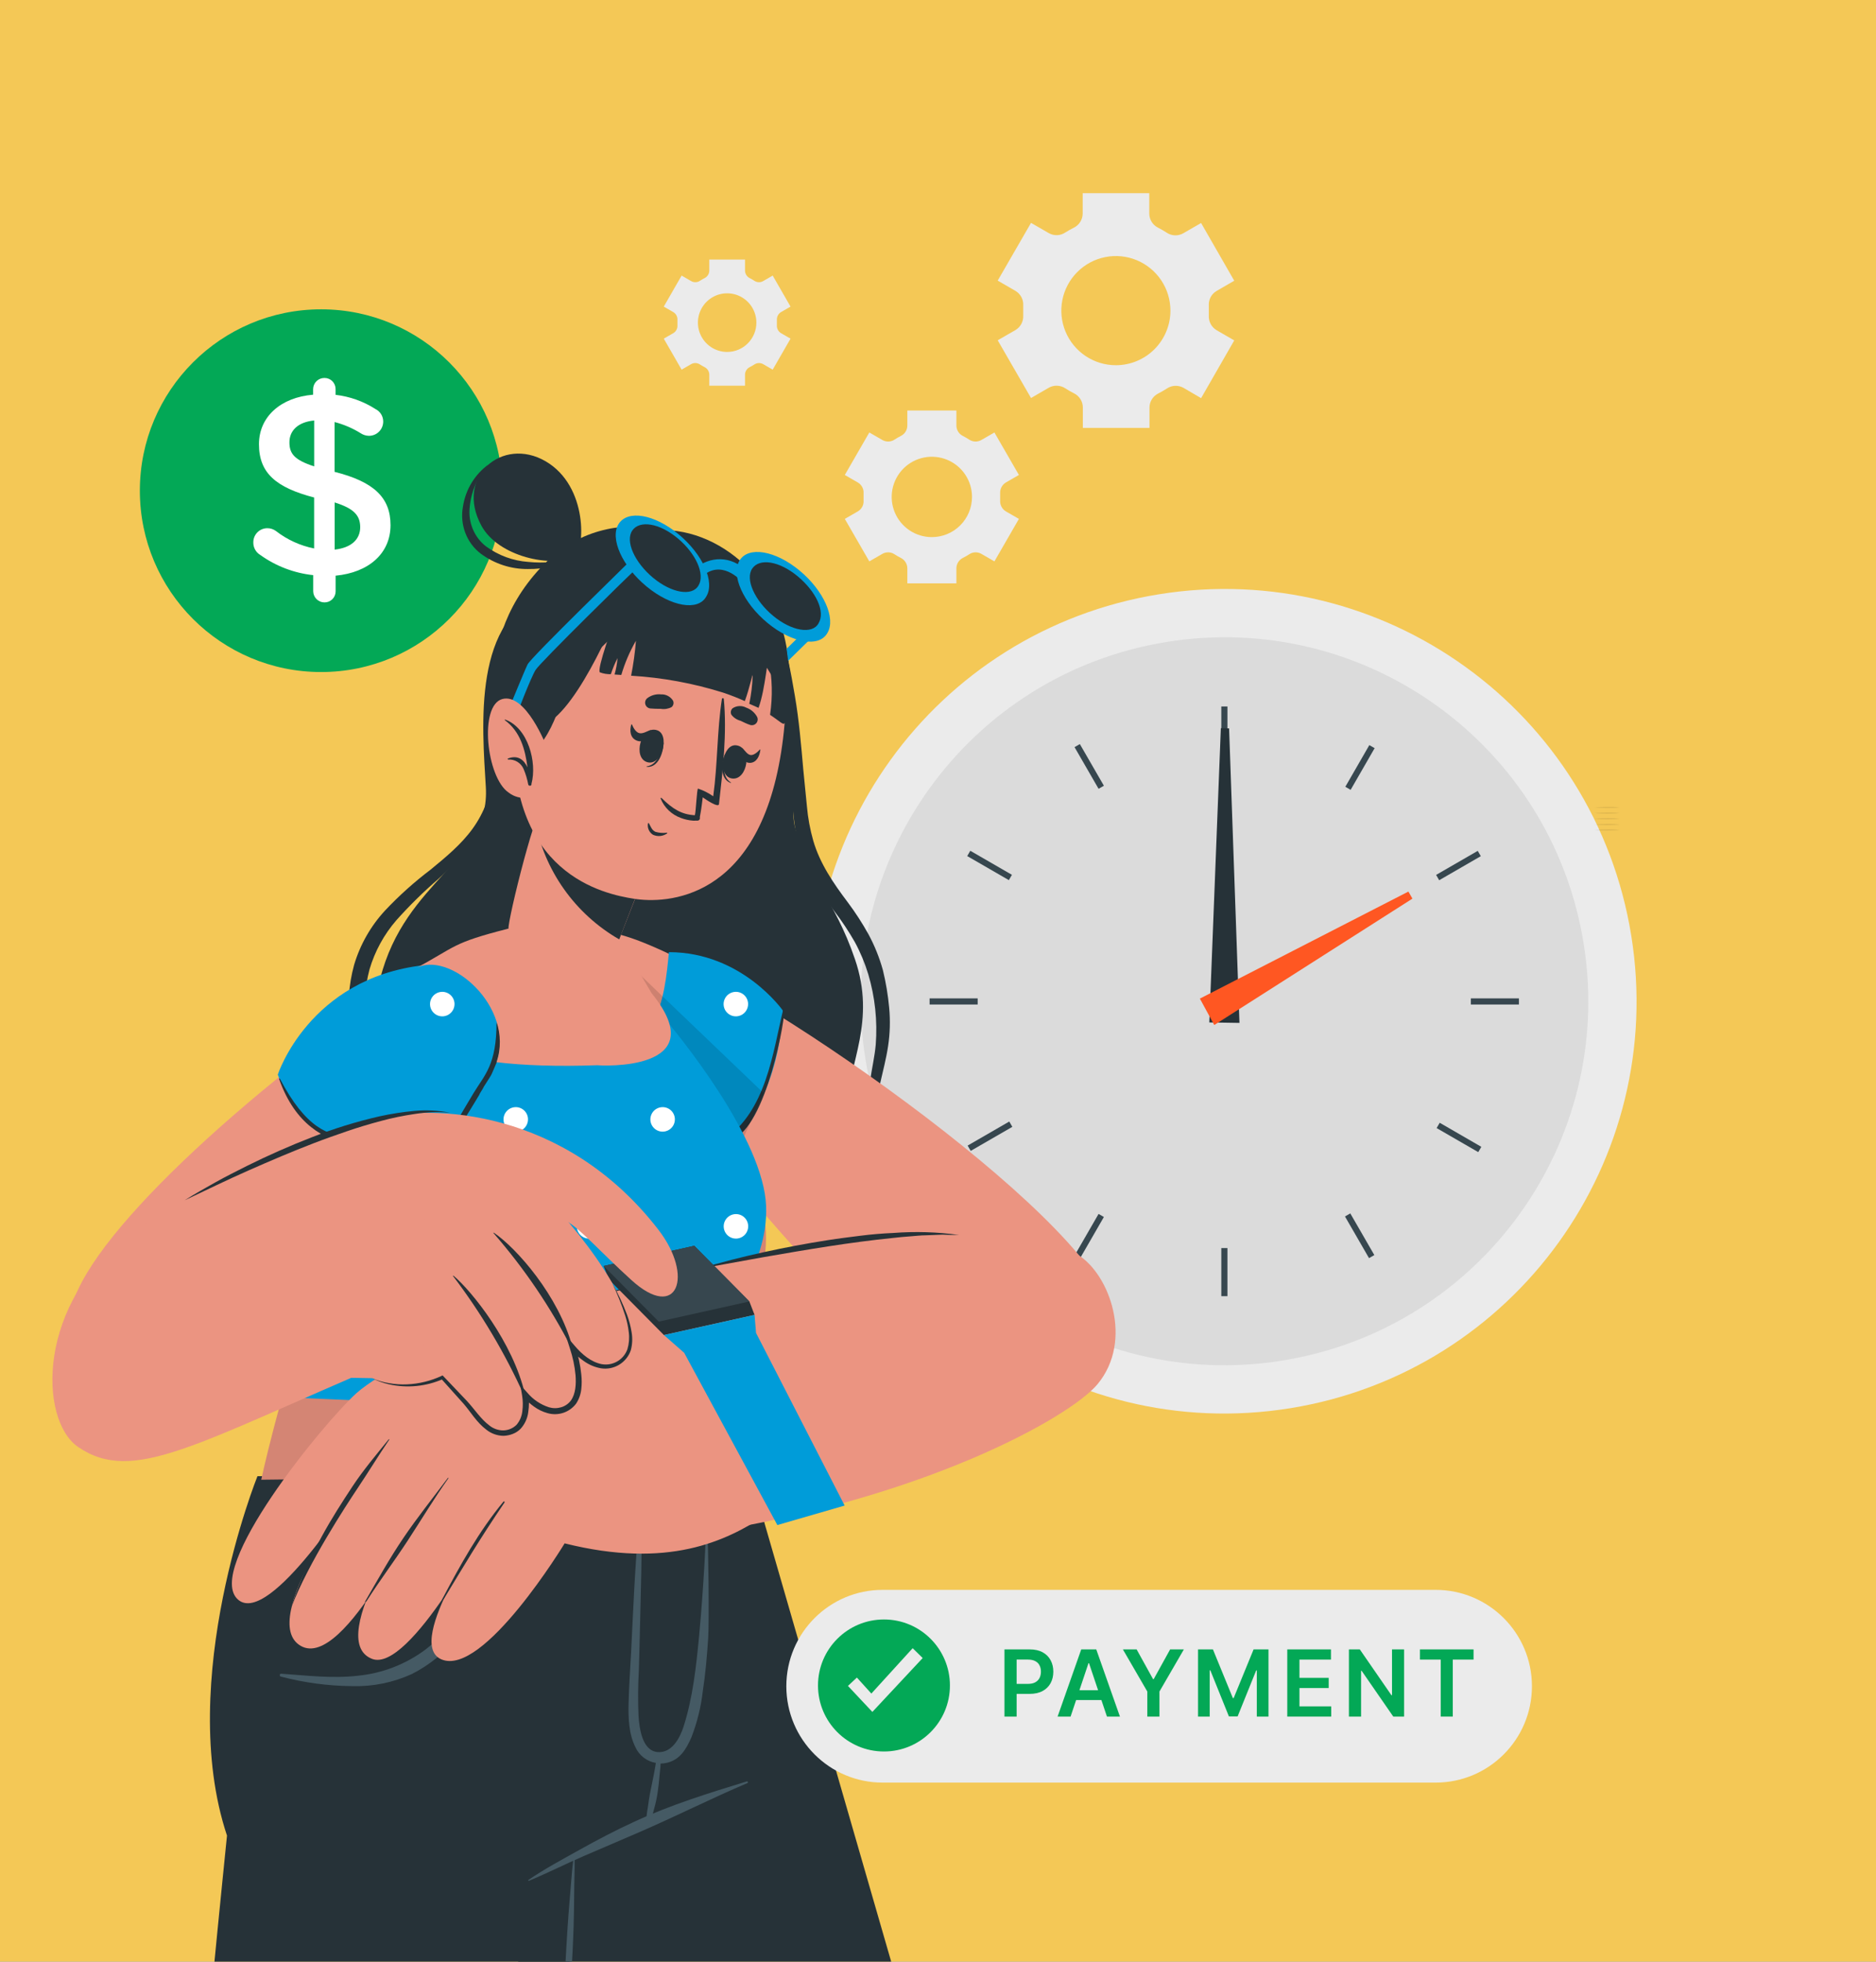 <svg width="311" height="325" viewBox="0 0 311 325" fill="none" xmlns="http://www.w3.org/2000/svg">
<rect x="0" y="0" width="311" height="325" fill="#808080" stroke="none"/>
<g clip-path="url(#clip0_1_2105)">
<rect width="327" height="327" transform="translate(-13 -2)" fill="#F4C856"/>
<path d="M228.042 288.897L218.915 289.084L214.282 289.168C212.731 289.168 211.172 289.168 209.621 289.203H209.315V288.897L209.273 281.112V280.757H209.621L218.832 280.799C221.906 280.799 224.974 280.875 228.042 280.91H228.237V281.098C228.237 282.413 228.174 283.728 228.14 285.029L228.042 288.897ZM228.042 288.897L227.945 284.959C227.945 283.665 227.868 282.385 227.854 281.112L228.042 281.3C224.974 281.335 221.906 281.411 218.832 281.411L209.621 281.46L209.969 281.112L209.934 288.897L209.621 288.583C211.137 288.583 212.654 288.583 214.178 288.618L218.755 288.702L228.042 288.897Z" fill="#EBEBEB"/>
<path d="M142.301 161.833L133.173 162.02L128.54 162.104C126.989 162.104 125.431 162.104 123.879 162.104H123.573V161.798L123.538 154.013V153.658H123.886L133.097 153.7C136.165 153.7 139.24 153.777 142.308 153.811H142.502V153.999C142.502 155.314 142.447 156.629 142.412 157.93L142.301 161.833ZM142.301 161.833L142.203 157.895C142.168 156.601 142.127 155.321 142.113 154.048L142.301 154.236C139.233 154.236 136.158 154.347 133.09 154.347L123.879 154.396L124.227 154.048V161.833L123.914 161.52C125.431 161.52 126.947 161.52 128.471 161.561L133.027 161.652L142.301 161.833Z" fill="#EBEBEB"/>
<path d="M119.42 207.545H65.199V273.321H119.42V207.545Z" fill="#EBEBEB"/>
<path d="M113.221 213.542H71.391V267.31H113.221V213.542Z" fill="white"/>
<path d="M73.026 213.542H71.391V267.31H73.026V213.542Z" fill="#C7C7C7"/>
<path d="M121.055 207.545H119.42V273.321H121.055V207.545Z" fill="#C7C7C7"/>
<path d="M95.274 225.98H85.409V255.365H95.274V225.98Z" fill="#EBEBEB"/>
<path d="M107.753 235.706H80.761V220.61H107.753V235.706ZM81.457 235.01H107.058V221.305H81.457V235.01Z" fill="#EBEBEB"/>
<path d="M96.992 126.792H95.357V192.567H96.992V126.792Z" fill="#C7C7C7"/>
<path d="M201.683 54.707C201.266 54.458 200.925 54.1 200.698 53.67C200.471 53.24 200.366 52.757 200.396 52.272C200.396 51.998 200.396 51.727 200.396 51.458C200.396 51.18 200.396 50.908 200.396 50.637C200.363 50.153 200.465 49.67 200.691 49.241C200.917 48.812 201.259 48.455 201.676 48.209L204.612 46.512L199.116 36.946L196.181 38.637C195.755 38.885 195.268 39.008 194.775 38.99C194.283 38.973 193.805 38.817 193.398 38.539C192.938 38.24 192.462 37.966 191.972 37.718C191.539 37.501 191.175 37.169 190.919 36.757C190.664 36.346 190.527 35.872 190.525 35.388V32H179.485V35.388C179.481 35.873 179.343 36.347 179.086 36.758C178.83 37.169 178.464 37.502 178.031 37.718C177.542 37.961 177.066 38.228 176.605 38.518C176.202 38.79 175.73 38.944 175.245 38.961C174.759 38.978 174.278 38.859 173.857 38.616L170.921 36.925L165.397 46.491L168.347 48.195C168.763 48.443 169.103 48.8 169.329 49.229C169.555 49.657 169.658 50.14 169.627 50.623C169.627 50.897 169.627 51.168 169.627 51.437C169.627 51.706 169.627 51.977 169.627 52.251C169.657 52.736 169.553 53.22 169.326 53.649C169.099 54.079 168.758 54.437 168.34 54.686L165.397 56.376L170.921 65.942L173.843 64.251C174.269 64.006 174.756 63.885 175.248 63.903C175.74 63.92 176.217 64.074 176.625 64.349C177.088 64.648 177.566 64.922 178.058 65.169C178.493 65.387 178.859 65.72 179.116 66.133C179.372 66.545 179.51 67.021 179.512 67.507V70.888H190.56V67.528C190.561 67.041 190.697 66.565 190.954 66.152C191.211 65.74 191.578 65.406 192.014 65.19C192.503 64.941 192.979 64.667 193.44 64.37C193.848 64.094 194.325 63.938 194.817 63.921C195.309 63.904 195.796 64.025 196.222 64.272L199.116 65.963L204.612 56.397L201.683 54.707ZM184.987 60.508C183.199 60.508 181.45 59.978 179.963 58.984C178.476 57.991 177.317 56.578 176.632 54.926C175.948 53.273 175.768 51.455 176.117 49.7C176.466 47.946 177.328 46.335 178.592 45.07C179.857 43.805 181.469 42.944 183.223 42.595C184.977 42.246 186.796 42.425 188.448 43.109C190.101 43.794 191.513 44.953 192.507 46.44C193.501 47.928 194.031 49.676 194.031 51.465C194.031 53.86 193.081 56.157 191.39 57.852C189.698 59.548 187.403 60.503 185.008 60.508H184.987Z" fill="#EBEBEB"/>
<path d="M166.751 84.724C166.444 84.54 166.193 84.276 166.026 83.959C165.859 83.642 165.783 83.286 165.805 82.929C165.805 82.727 165.805 82.532 165.805 82.331C165.805 82.129 165.805 81.927 165.805 81.725C165.784 81.369 165.861 81.014 166.028 80.699C166.195 80.384 166.445 80.12 166.751 79.937L168.915 78.692L164.852 71.652L162.688 72.897C162.378 73.076 162.024 73.165 161.666 73.152C161.308 73.14 160.961 73.028 160.664 72.828C160.326 72.606 159.975 72.404 159.613 72.222C159.295 72.062 159.027 71.817 158.839 71.513C158.651 71.21 158.551 70.861 158.549 70.504V68.014H150.417V70.504C150.415 70.861 150.315 71.21 150.127 71.513C149.939 71.817 149.671 72.062 149.352 72.222C148.991 72.404 148.64 72.606 148.302 72.828C148.005 73.028 147.658 73.14 147.3 73.152C146.942 73.165 146.588 73.076 146.278 72.897L144.114 71.652L140.051 78.692L142.222 79.944C142.529 80.126 142.779 80.389 142.945 80.705C143.111 81.021 143.186 81.376 143.161 81.732C143.161 81.934 143.161 82.129 143.161 82.331C143.161 82.532 143.161 82.727 143.161 82.929C143.187 83.287 143.112 83.644 142.944 83.961C142.777 84.279 142.524 84.543 142.215 84.724L140.051 85.969L144.114 93.009L146.271 91.764C146.581 91.585 146.935 91.496 147.293 91.509C147.651 91.521 147.998 91.633 148.295 91.833C148.633 92.055 148.984 92.257 149.345 92.439C149.665 92.598 149.935 92.843 150.124 93.146C150.313 93.45 150.414 93.799 150.417 94.157V96.647H158.549V94.157C158.551 93.8 158.651 93.451 158.839 93.148C159.027 92.844 159.295 92.599 159.613 92.439C159.978 92.259 160.331 92.057 160.671 91.833C160.968 91.633 161.315 91.521 161.673 91.509C162.031 91.496 162.385 91.585 162.695 91.764L164.852 93.009L168.915 85.969L166.751 84.724ZM154.486 88.988C153.169 88.99 151.882 88.6 150.786 87.87C149.69 87.139 148.836 86.1 148.331 84.883C147.826 83.667 147.693 82.328 147.949 81.036C148.205 79.744 148.839 78.557 149.769 77.625C150.7 76.694 151.886 76.059 153.178 75.801C154.47 75.544 155.809 75.675 157.026 76.179C158.242 76.683 159.283 77.536 160.015 78.631C160.746 79.726 161.137 81.013 161.137 82.331C161.137 84.095 160.437 85.787 159.19 87.036C157.942 88.284 156.251 88.986 154.486 88.988Z" fill="#EBEBEB"/>
<path d="M129.479 55.198C129.255 55.064 129.073 54.871 128.951 54.64C128.83 54.409 128.774 54.149 128.79 53.888C128.79 53.741 128.79 53.599 128.79 53.451C128.79 53.304 128.79 53.157 128.79 53.01C128.775 52.75 128.831 52.491 128.952 52.261C129.074 52.031 129.256 51.839 129.479 51.705L131.054 50.797L128.096 45.659L126.521 46.568C126.295 46.699 126.038 46.763 125.777 46.754C125.516 46.745 125.264 46.663 125.047 46.517C124.801 46.355 124.546 46.208 124.283 46.076C124.051 45.959 123.855 45.779 123.719 45.558C123.582 45.337 123.509 45.082 123.508 44.822V43.004H117.587V44.822C117.586 45.082 117.513 45.337 117.376 45.558C117.239 45.779 117.044 45.959 116.812 46.076C116.549 46.208 116.293 46.355 116.047 46.517C115.831 46.663 115.578 46.745 115.317 46.754C115.057 46.763 114.799 46.699 114.573 46.568L112.998 45.659L110.04 50.797L111.62 51.71C111.844 51.843 112.026 52.035 112.147 52.265C112.268 52.496 112.322 52.755 112.304 53.015C112.304 53.162 112.304 53.304 112.304 53.451C112.304 53.599 112.304 53.741 112.304 53.888C112.323 54.149 112.268 54.41 112.146 54.642C112.025 54.873 111.841 55.066 111.615 55.198L110.04 56.106L112.998 61.243L114.568 60.335C114.794 60.204 115.052 60.14 115.312 60.149C115.573 60.158 115.826 60.24 116.042 60.386C116.288 60.547 116.544 60.695 116.807 60.827C117.04 60.944 117.236 61.122 117.374 61.344C117.511 61.565 117.585 61.82 117.587 62.081V63.898H123.508V62.081C123.509 61.821 123.582 61.566 123.719 61.345C123.855 61.123 124.051 60.944 124.283 60.827C124.548 60.696 124.805 60.549 125.052 60.386C125.269 60.24 125.522 60.158 125.782 60.149C126.043 60.14 126.301 60.204 126.526 60.335L128.096 61.243L131.054 56.106L129.479 55.198ZM120.55 58.309C119.591 58.31 118.653 58.026 117.855 57.493C117.058 56.96 116.436 56.202 116.068 55.314C115.7 54.426 115.604 53.45 115.79 52.507C115.977 51.564 116.438 50.698 117.116 50.018C117.793 49.338 118.657 48.875 119.597 48.687C120.538 48.499 121.512 48.595 122.398 48.963C123.284 49.33 124.042 49.953 124.575 50.752C125.107 51.551 125.392 52.49 125.392 53.451C125.392 54.739 124.882 55.974 123.974 56.885C123.066 57.796 121.834 58.308 120.55 58.309Z" fill="#EBEBEB"/>
<path d="M213.259 229.359C248.314 223.694 272.14 190.683 266.475 155.627C260.809 120.572 227.799 96.746 192.743 102.411C157.688 108.077 133.862 141.087 139.527 176.143C145.192 211.199 178.203 235.024 213.259 229.359Z" fill="#DBDBDB" stroke="#EBEBEB" stroke-width="8"/>
<path d="M203.483 117.047H202.467V125.016H203.483V117.047Z" fill="#37474F"/>
<path d="M179.015 123.276L178.136 123.784L182.12 130.685L183 130.177L179.015 123.276Z" fill="#37474F"/>
<path d="M160.853 140.953L160.345 141.832L167.246 145.817L167.754 144.937L160.853 140.953Z" fill="#37474F"/>
<path d="M162.076 165.408H154.107V166.423H162.076V165.408Z" fill="#37474F"/>
<path d="M167.315 185.811L160.414 189.796L160.922 190.675L167.823 186.691L167.315 185.811Z" fill="#37474F"/>
<path d="M182.119 201.119L178.136 208.022L179.016 208.529L182.998 201.627L182.119 201.119Z" fill="#37474F"/>
<path d="M203.483 206.776H202.467V214.745H203.483V206.776Z" fill="#37474F"/>
<path d="M223.848 201.032L222.969 201.54L226.953 208.442L227.833 207.934L223.848 201.032Z" fill="#37474F"/>
<path d="M238.67 186.016L238.162 186.896L245.062 190.881L245.57 190.002L238.67 186.016Z" fill="#37474F"/>
<path d="M251.805 165.408H243.836V166.423H251.805V165.408Z" fill="#37474F"/>
<path d="M244.978 140.968L238.077 144.953L238.585 145.833L245.485 141.847L244.978 140.968Z" fill="#37474F"/>
<path d="M227.005 123.447L223.026 130.351L223.906 130.858L227.885 123.954L227.005 123.447Z" fill="#37474F"/>
<path d="M203.757 120.68L205.476 169.471L200.476 169.392L202.39 120.641L203.757 120.68Z" fill="#263238"/>
<path d="M234.148 148.883L201.295 169.822L198.913 165.446L233.484 147.712L234.148 148.883Z" fill="#FF5722"/>
<path d="M23.185 81.294C23.185 97.889 36.638 111.341 53.232 111.341C69.827 111.341 83.279 97.889 83.279 81.294C83.279 64.7 69.827 51.247 53.232 51.247C36.638 51.247 23.185 64.7 23.185 81.294Z" fill="#03A856"/>
<path d="M53.796 62.621C54.038 62.619 54.277 62.665 54.501 62.757C54.725 62.849 54.928 62.985 55.099 63.157C55.27 63.329 55.405 63.533 55.496 63.758C55.588 63.983 55.634 64.224 55.632 64.466V65.415C57.989 65.685 60.254 66.493 62.254 67.776C62.637 67.966 62.96 68.26 63.185 68.626C63.41 68.991 63.528 69.412 63.527 69.842C63.527 70.156 63.465 70.466 63.344 70.756C63.223 71.045 63.046 71.307 62.823 71.527C62.601 71.747 62.337 71.92 62.046 72.036C61.756 72.152 61.446 72.209 61.134 72.203C60.68 72.192 60.237 72.058 59.854 71.813C58.495 70.961 57.015 70.324 55.464 69.923V78.174C61.961 79.807 64.741 82.425 64.741 86.999C64.741 91.728 61.083 94.86 55.64 95.375V97.956C55.642 98.199 55.596 98.44 55.504 98.665C55.412 98.89 55.277 99.094 55.106 99.266C54.935 99.438 54.732 99.574 54.508 99.666C54.285 99.758 54.045 99.804 53.803 99.802C53.559 99.805 53.317 99.76 53.09 99.668C52.864 99.577 52.657 99.442 52.483 99.271C52.308 99.099 52.169 98.895 52.073 98.669C51.977 98.444 51.926 98.202 51.923 97.956V95.287C48.759 94.95 45.734 93.798 43.144 91.941C42.788 91.728 42.495 91.426 42.293 91.063C42.091 90.7 41.988 90.29 41.995 89.874C41.99 89.563 42.047 89.254 42.163 88.965C42.28 88.677 42.453 88.414 42.672 88.194C42.891 87.974 43.152 87.8 43.439 87.683C43.726 87.567 44.033 87.509 44.343 87.514C44.852 87.515 45.347 87.68 45.755 87.984C47.612 89.424 49.776 90.411 52.077 90.867V82.425C45.836 80.792 42.931 78.432 42.931 73.6C42.931 69.004 46.589 65.827 51.908 65.393V64.466C51.911 64.221 51.962 63.978 52.059 63.752C52.155 63.526 52.295 63.321 52.471 63.149C52.646 62.978 52.853 62.843 53.081 62.752C53.308 62.661 53.551 62.617 53.796 62.621ZM52.084 77.27V69.666C49.348 69.923 47.98 71.386 47.98 73.276C47.98 75.166 48.792 76.196 52.084 77.27ZM55.479 83.241V91.058C58.215 90.757 59.715 89.382 59.715 87.323C59.693 85.433 58.749 84.271 55.479 83.241Z" fill="white"/>
<path d="M65.144 244.569C65.144 244.569 80.511 304.118 86.591 327.652H148.506C141.549 303.527 124.491 244.569 124.491 244.569H65.144Z" fill="#263238"/>
<path d="M37.63 304.118C37.63 304.118 36.239 317.788 35.293 327.652H94.334C94.696 319.158 95.169 308.348 95.19 308.341L95.259 308.306L97.847 307.026L107.155 302.462L107.545 302.274C110.223 300.966 112.269 299.965 112.275 299.951C112.282 299.937 112.373 299.519 112.505 298.81C112.839 297.112 113.507 293.613 114.342 289.189C115.378 283.714 116.679 276.806 117.931 270.086C120.29 257.501 122.488 245.55 122.544 244.77C122.544 244.666 122.544 244.603 122.544 244.569H42.681C42.681 244.569 29.067 278.357 37.63 304.118Z" fill="#263238"/>
<path d="M87.579 311.478C90.306 309.613 93.242 308.048 96.129 306.441C99.016 304.834 102.07 303.22 105.173 301.808C111.169 299.025 117.5 297.07 123.81 295.136C123.97 295.088 124.074 295.345 123.914 295.408C117.841 297.989 111.948 300.973 105.903 303.582C102.863 304.91 99.802 306.191 96.755 307.512C93.708 308.834 90.744 310.33 87.711 311.596C87.565 311.624 87.51 311.526 87.579 311.478Z" fill="#455A64"/>
<path d="M104.206 282.134C104.283 279.199 104.491 276.263 104.644 273.327C104.992 266.371 105.263 259.414 105.917 252.506C105.917 252.449 105.94 252.394 105.981 252.353C106.021 252.313 106.076 252.29 106.133 252.29C106.19 252.29 106.245 252.313 106.285 252.353C106.326 252.394 106.349 252.449 106.349 252.506C106.439 257.87 106.23 263.247 106.119 268.611C106.063 271.289 105.987 273.974 105.91 276.66C105.763 279.219 105.745 281.785 105.855 284.347C106.001 286.281 106.432 290.037 108.992 290.274C111.399 290.489 112.721 287.922 113.326 286.044C114.85 281.272 115.413 276.117 115.886 271.15C116.185 268.207 117.118 256.242 116.951 253.271C116.951 253.076 117.243 253.083 117.257 253.271C117.424 256.297 117.591 268.472 117.396 271.491C117.201 274.385 116.958 277.293 116.512 280.166C116.212 282.786 115.579 285.358 114.627 287.818C113.737 289.849 112.679 291.651 110.363 292.096C110.081 292.151 109.794 292.179 109.507 292.18C109.507 292.806 109.396 293.432 109.347 294.044C109.277 295.018 109.159 295.985 109.027 296.952C108.887 297.892 108.684 298.822 108.422 299.735C108.215 300.673 107.878 301.576 107.42 302.42C107.402 302.446 107.376 302.466 107.346 302.477C107.317 302.487 107.284 302.489 107.254 302.48C107.223 302.472 107.196 302.454 107.176 302.43C107.156 302.405 107.144 302.375 107.142 302.344C107.122 301.41 107.201 300.478 107.378 299.561C107.51 298.615 107.643 297.662 107.837 296.73C108.032 295.797 108.206 294.886 108.401 293.947C108.526 293.335 108.617 292.702 108.728 292.076C107.984 291.951 107.283 291.644 106.688 291.181C106.093 290.719 105.623 290.115 105.319 289.425C104.234 287.262 104.143 284.59 104.206 282.134Z" fill="#455A64"/>
<path d="M46.597 277.293C50.861 277.585 55.07 278.127 59.349 277.626C63.378 277.228 67.225 275.744 70.479 273.334C77.512 267.95 80.594 259.149 82.5 250.892C82.511 250.857 82.534 250.828 82.564 250.808C82.595 250.789 82.632 250.781 82.668 250.786C82.704 250.791 82.737 250.808 82.761 250.835C82.785 250.863 82.799 250.897 82.799 250.934C82.006 258.092 80.441 265.501 75.752 271.268C73.725 273.808 71.174 275.882 68.274 277.348C65.175 278.764 61.794 279.449 58.389 279.352C54.396 279.317 50.424 278.787 46.562 277.773C46.505 277.76 46.455 277.727 46.421 277.68C46.386 277.633 46.37 277.576 46.374 277.518C46.378 277.46 46.403 277.405 46.444 277.364C46.485 277.322 46.539 277.297 46.597 277.293Z" fill="#455A64"/>
<path d="M93.617 327.652H94.682C94.856 324.821 95.002 321.976 95.092 319.137C95.155 317.252 95.169 315.36 95.19 313.481C95.19 311.756 95.287 310.003 95.259 308.306V308.16C95.259 308.041 95.259 307.93 95.259 307.826C95.259 307.8 95.249 307.775 95.231 307.757C95.212 307.739 95.188 307.728 95.162 307.728C95.136 307.728 95.111 307.739 95.093 307.757C95.075 307.775 95.064 307.8 95.064 307.826C95.064 307.986 95.064 308.139 95.016 308.292C94.779 310.274 94.661 312.285 94.48 314.275C94.146 318.066 93.924 321.864 93.722 325.67C93.68 326.323 93.652 326.991 93.617 327.652Z" fill="#455A64"/>
<path d="M146.809 197.242L135.567 197.806C133.313 193.945 130.606 187.085 131.434 177.249C131.587 175.621 127.956 185.047 129.862 198.119C117.994 198.717 101.847 199.51 87.746 200.087C87.329 194.585 86.689 189.499 86.689 189.499C86.34 193.126 85.668 196.713 84.678 200.22C82.751 200.317 80.859 200.366 79.043 200.435C79.231 191.872 77.388 177.012 77.388 177.012C76.575 185.206 74.427 193.213 71.029 200.713C62.069 200.985 56.17 200.992 56.539 200.56C69.68 184.664 59.523 175.975 63.015 162.187C67.189 145.665 81.284 142.709 80.539 130.388C79.955 120.371 78.23 102.228 90.793 98.005C90.793 98.005 100.79 86.457 117.124 92.238C137.334 99.375 130.231 130.5 131.733 136.761C133.911 145.693 138.273 148.747 141.73 158.904C145.264 169.179 140.721 176.184 140.374 183.252C140.026 190.32 149.028 197.166 146.809 197.242Z" fill="#263238"/>
<path d="M56.079 198.335C57.858 195.589 59.244 192.608 60.198 189.479C61.144 186.397 60.615 183.28 59.913 180.066C59.111 176.815 58.474 173.525 58.006 170.209C57.544 166.749 57.78 163.231 58.702 159.864C59.704 156.492 61.47 153.397 63.864 150.82C66.178 148.367 68.693 146.112 71.384 144.079C73.923 141.992 76.456 139.905 78.341 137.303C80.264 134.651 81.426 131.524 81.701 128.26C81.922 131.669 81.104 135.064 79.356 137.999C77.61 140.963 75.134 143.37 72.685 145.61C70.22 147.733 67.896 150.015 65.728 152.441C63.666 154.812 62.14 157.6 61.255 160.615C60.451 163.668 60.215 166.842 60.559 169.979C60.824 173.179 61.506 176.386 62.027 179.718C62.308 181.404 62.462 183.109 62.486 184.818C62.462 186.571 62.123 188.305 61.485 189.938C60.191 193.033 58.361 195.875 56.079 198.335Z" fill="#263238"/>
<path d="M128.742 103.417C130.398 107.174 131.086 111.278 131.775 115.299C132.464 119.32 132.811 123.425 133.166 127.481L133.765 133.54C133.932 135.494 134.289 137.428 134.829 139.314C135.921 143.043 138.106 146.271 140.568 149.526C141.822 151.203 142.961 152.962 143.977 154.793C144.991 156.673 145.791 158.661 146.363 160.72C146.866 162.778 147.215 164.871 147.407 166.981C147.604 169.093 147.543 171.221 147.226 173.318C146.913 175.405 146.377 177.409 145.939 179.357C145.488 181.296 145.225 183.273 145.153 185.263C144.958 189.172 147.121 193.006 150.342 195.475C148.506 194.446 146.955 192.976 145.828 191.198C144.701 189.42 144.034 187.39 143.887 185.291C143.793 183.197 143.914 181.099 144.248 179.03C144.547 176.977 145.007 175.009 145.18 173.054C145.479 169.131 145.059 165.187 143.942 161.415C143.379 159.559 142.628 157.764 141.702 156.059C140.718 154.337 139.621 152.682 138.419 151.105C137.172 149.441 136.011 147.713 134.94 145.93C133.856 144.079 133.007 142.099 132.415 140.037C131.892 137.986 131.568 135.89 131.448 133.776C131.281 131.689 131.191 129.686 131.1 127.648C130.905 123.578 130.773 119.515 130.467 115.466C130.308 111.401 129.73 107.364 128.742 103.417Z" fill="#263238"/>
<path d="M100.088 169.068C105.444 176.317 144.513 223.726 153.056 227.393C160.562 230.613 186.017 239.177 184.285 217.764C183.158 203.851 129.167 165.054 106.467 156.086C96.046 151.961 88.832 153.867 100.088 169.068Z" fill="#EB9481"/>
<path d="M129.786 167.432C128.919 179.828 125.082 185.309 117.556 194.786C117.556 194.786 102.22 186.959 95.945 174.861C109.215 176.225 110.17 165.167 110.895 157.75C123.023 157.75 129.786 167.432 129.786 167.432Z" fill="#009CD9"/>
<path d="M99.684 166.355C99.683 166.701 99.593 167.041 99.422 167.342C99.252 167.643 99.006 167.895 98.71 168.073C98.334 167.377 97.972 166.723 97.631 166.069C97.346 165.527 97.089 165.005 96.845 164.483C97.155 164.353 97.492 164.301 97.827 164.332C98.162 164.363 98.484 164.476 98.764 164.661C99.045 164.846 99.276 165.097 99.436 165.393C99.596 165.688 99.681 166.019 99.684 166.355ZM121.987 164.323C121.585 164.323 121.192 164.443 120.858 164.666C120.523 164.89 120.263 165.207 120.109 165.579C119.956 165.95 119.916 166.359 119.995 166.753C120.074 167.148 120.268 167.51 120.553 167.793C120.838 168.077 121.2 168.27 121.595 168.348C121.989 168.425 122.398 168.384 122.769 168.229C123.14 168.075 123.457 167.813 123.679 167.478C123.902 167.143 124.02 166.75 124.018 166.348C124.018 166.081 123.966 165.817 123.863 165.571C123.761 165.325 123.611 165.102 123.423 164.914C123.234 164.726 123.01 164.577 122.764 164.475C122.517 164.374 122.253 164.322 121.987 164.323ZM109.82 183.426C109.521 183.426 109.226 183.493 108.957 183.621C109.769 184.739 110.559 185.801 111.329 186.807C111.592 186.516 111.765 186.155 111.826 185.768C111.887 185.38 111.835 184.983 111.675 184.625C111.515 184.267 111.255 183.963 110.925 183.75C110.596 183.538 110.212 183.425 109.82 183.426Z" fill="white"/>
<path d="M119.939 188.851C127.046 184.168 128.127 174.261 129.818 167.341C129.833 167.317 129.855 167.299 129.882 167.29C129.909 167.281 129.938 167.282 129.964 167.293C129.991 167.304 130.012 167.324 130.025 167.35C130.037 167.375 130.04 167.404 130.033 167.431C129.964 170.298 126.266 189.451 120.092 188.934C120.037 189.018 119.905 188.941 119.939 188.851Z" fill="#263238"/>
<path opacity="0.13" d="M126.573 181.085L119.464 196.974C119.464 196.974 105.815 180.348 99.547 168.257C97.279 163.888 103.445 161.598 103.779 159.275L126.573 181.085Z" fill="#050400"/>
<path d="M109.374 214.69C105.684 215.13 102.041 215.899 98.487 216.985C96.713 217.556 95.008 218.224 93.234 218.94C92.372 219.302 91.502 219.636 90.626 219.935C89.737 220.3 88.799 220.534 87.843 220.631C87.76 220.631 87.76 220.791 87.843 220.791C88.746 220.834 89.651 220.803 90.549 220.7C91.423 220.566 92.284 220.359 93.123 220.081C94.932 219.524 96.706 218.857 98.508 218.279C102.132 217.104 105.757 215.928 109.444 215.079C109.611 215.017 109.569 214.662 109.374 214.69Z" fill="#263238"/>
<path d="M118.502 218.55C115.478 218.196 112.433 218.049 109.389 218.112C107.865 218.154 106.355 218.3 104.839 218.488C104.143 218.585 103.399 218.689 102.675 218.814C101.952 218.94 101.103 219.204 100.31 219.322C100.227 219.322 100.227 219.489 100.31 219.482C101.061 219.399 101.827 219.482 102.578 219.434L104.853 219.336C106.369 219.274 107.886 219.239 109.402 219.155C112.436 219.002 115.462 218.884 118.502 218.849C118.676 218.849 118.662 218.564 118.502 218.55Z" fill="#263238"/>
<path d="M119.412 225.516L126.743 244.148L43.308 245.156C43.308 245.156 54.388 192.632 77.053 168.08C85.759 176.471 96.548 184.481 107.838 167.056C109.804 169.428 124.66 188.355 126.743 201.865C128.578 213.809 119.412 225.516 119.412 225.516Z" fill="#D48574"/>
<path d="M119.809 218.564L126.787 234.962L48.273 231.54C48.273 231.54 57.921 189.625 79.493 168.017C87.779 175.402 98.048 182.451 108.793 167.116C110.665 169.203 124.804 185.861 126.787 197.75C128.533 208.262 119.809 218.564 119.809 218.564Z" fill="#009CD9"/>
<path d="M75.35 166.348C75.351 166.75 75.233 167.143 75.011 167.478C74.789 167.813 74.472 168.075 74.101 168.229C73.73 168.384 73.321 168.425 72.927 168.348C72.532 168.27 72.169 168.077 71.885 167.793C71.6 167.51 71.406 167.148 71.327 166.753C71.248 166.359 71.288 165.95 71.441 165.579C71.595 165.207 71.855 164.89 72.189 164.666C72.523 164.443 72.916 164.323 73.319 164.323C73.856 164.323 74.372 164.536 74.752 164.916C75.133 165.295 75.348 165.81 75.35 166.348ZM97.653 164.323C97.251 164.323 96.858 164.443 96.524 164.666C96.19 164.89 95.929 165.207 95.776 165.579C95.622 165.95 95.582 166.359 95.661 166.753C95.74 167.148 95.934 167.51 96.219 167.793C96.504 168.077 96.867 168.27 97.261 168.348C97.656 168.425 98.064 168.384 98.435 168.229C98.806 168.075 99.123 167.813 99.346 167.478C99.568 167.143 99.686 166.75 99.684 166.348C99.684 166.081 99.632 165.817 99.53 165.571C99.427 165.325 99.278 165.102 99.089 164.914C98.9 164.726 98.676 164.577 98.43 164.475C98.183 164.374 97.919 164.322 97.653 164.323ZM73.305 201.145C72.903 201.145 72.51 201.264 72.175 201.488C71.841 201.711 71.581 202.029 71.427 202.401C71.274 202.772 71.234 203.181 71.313 203.575C71.392 203.969 71.586 204.331 71.871 204.615C72.156 204.899 72.518 205.092 72.913 205.17C73.307 205.247 73.716 205.206 74.087 205.051C74.458 204.896 74.775 204.635 74.997 204.3C75.219 203.965 75.337 203.571 75.336 203.169C75.336 202.634 75.124 202.12 74.746 201.74C74.367 201.361 73.854 201.147 73.319 201.145H73.305ZM97.653 201.145C97.251 201.145 96.858 201.264 96.524 201.488C96.19 201.711 95.929 202.029 95.776 202.401C95.622 202.772 95.582 203.181 95.661 203.575C95.74 203.969 95.934 204.331 96.219 204.615C96.504 204.899 96.867 205.092 97.261 205.17C97.656 205.247 98.064 205.206 98.435 205.051C98.806 204.896 99.123 204.635 99.346 204.3C99.568 203.965 99.686 203.571 99.684 203.169C99.684 202.903 99.632 202.639 99.53 202.393C99.427 202.147 99.278 201.924 99.089 201.735C98.9 201.547 98.676 201.398 98.43 201.297C98.183 201.196 97.919 201.144 97.653 201.145ZM122.001 201.145C121.599 201.145 121.206 201.264 120.872 201.488C120.538 201.711 120.278 202.029 120.124 202.401C119.971 202.772 119.931 203.181 120.01 203.575C120.089 203.969 120.283 204.331 120.568 204.615C120.852 204.899 121.215 205.092 121.609 205.17C122.004 205.247 122.413 205.206 122.784 205.051C123.155 204.896 123.472 204.635 123.694 204.3C123.916 203.965 124.034 203.571 124.033 203.169C124.033 202.902 123.98 202.637 123.877 202.39C123.774 202.143 123.623 201.919 123.433 201.73C123.242 201.542 123.017 201.394 122.769 201.293C122.521 201.193 122.255 201.142 121.988 201.145H122.001ZM61.151 183.426C60.749 183.426 60.356 183.546 60.022 183.769C59.688 183.993 59.428 184.31 59.274 184.682C59.12 185.054 59.081 185.462 59.16 185.857C59.239 186.251 59.433 186.613 59.717 186.897C60.002 187.18 60.365 187.373 60.759 187.451C61.154 187.528 61.562 187.487 61.934 187.332C62.305 187.178 62.621 186.916 62.844 186.581C63.066 186.246 63.184 185.853 63.183 185.451C63.183 185.184 63.13 184.92 63.028 184.674C62.926 184.428 62.776 184.205 62.587 184.017C62.399 183.829 62.175 183.68 61.928 183.578C61.682 183.477 61.418 183.425 61.151 183.426ZM85.5 183.426C85.098 183.426 84.705 183.546 84.371 183.769C84.036 183.993 83.776 184.31 83.622 184.682C83.469 185.054 83.429 185.462 83.508 185.857C83.587 186.251 83.781 186.613 84.066 186.897C84.351 187.18 84.713 187.373 85.108 187.451C85.502 187.528 85.911 187.487 86.282 187.332C86.653 187.178 86.97 186.916 87.192 186.581C87.415 186.246 87.532 185.853 87.531 185.451C87.531 185.183 87.478 184.918 87.375 184.671C87.272 184.424 87.121 184.2 86.931 184.012C86.741 183.824 86.515 183.675 86.267 183.574C86.019 183.474 85.753 183.424 85.486 183.426H85.5ZM109.848 183.426C109.446 183.426 109.053 183.546 108.719 183.769C108.385 183.993 108.124 184.31 107.971 184.682C107.817 185.054 107.777 185.462 107.856 185.857C107.935 186.251 108.129 186.613 108.414 186.897C108.699 187.18 109.062 187.373 109.456 187.451C109.851 187.528 110.259 187.487 110.63 187.332C111.001 187.178 111.318 186.916 111.541 186.581C111.763 186.246 111.881 185.853 111.88 185.451C111.88 185.182 111.826 184.916 111.722 184.668C111.618 184.42 111.466 184.195 111.274 184.007C111.083 183.818 110.855 183.67 110.606 183.57C110.356 183.471 110.089 183.422 109.82 183.426H109.848ZM73.36 237.967C72.958 237.967 72.565 238.086 72.231 238.31C71.897 238.533 71.636 238.851 71.483 239.222C71.329 239.594 71.29 240.003 71.368 240.397C71.448 240.791 71.642 241.153 71.926 241.437C72.211 241.721 72.574 241.914 72.968 241.991C73.363 242.069 73.772 242.028 74.142 241.873C74.514 241.718 74.83 241.457 75.053 241.122C75.275 240.787 75.393 240.393 75.392 239.991C75.392 239.721 75.338 239.454 75.233 239.205C75.128 238.956 74.975 238.731 74.782 238.542C74.588 238.354 74.359 238.205 74.108 238.107C73.857 238.008 73.588 237.96 73.319 237.967H73.36ZM97.709 237.967C97.307 237.967 96.914 238.086 96.579 238.31C96.245 238.533 95.985 238.851 95.831 239.222C95.678 239.594 95.638 240.003 95.717 240.397C95.796 240.791 95.99 241.153 96.275 241.437C96.56 241.721 96.922 241.914 97.317 241.991C97.711 242.069 98.12 242.028 98.491 241.873C98.862 241.718 99.179 241.457 99.401 241.122C99.624 240.787 99.742 240.393 99.74 239.991C99.74 239.72 99.686 239.451 99.58 239.202C99.475 238.952 99.32 238.726 99.125 238.537C98.93 238.348 98.7 238.2 98.447 238.102C98.194 238.005 97.924 237.958 97.653 237.967H97.709ZM122.057 237.967C121.655 237.967 121.262 238.086 120.928 238.31C120.594 238.533 120.333 238.851 120.18 239.222C120.026 239.594 119.986 240.003 120.065 240.397C120.144 240.791 120.338 241.153 120.623 241.437C120.908 241.721 121.271 241.914 121.665 241.991C122.06 242.069 122.468 242.028 122.839 241.873C123.21 241.718 123.527 241.457 123.75 241.122C123.972 240.787 124.09 240.393 124.089 239.991C124.089 239.719 124.034 239.449 123.927 239.198C123.821 238.948 123.665 238.721 123.469 238.532C123.273 238.343 123.04 238.195 122.786 238.098C122.531 238.001 122.26 237.956 121.988 237.967H122.057ZM61.221 220.248C60.819 220.248 60.426 220.367 60.092 220.59C59.758 220.814 59.498 221.131 59.344 221.502C59.19 221.873 59.15 222.282 59.229 222.676C59.307 223.07 59.5 223.432 59.785 223.716C60.069 224 60.431 224.193 60.825 224.272C61.219 224.35 61.627 224.31 61.998 224.156C62.37 224.002 62.687 223.742 62.91 223.408C63.133 223.074 63.252 222.681 63.252 222.279C63.253 222.006 63.199 221.736 63.093 221.484C62.987 221.233 62.831 221.005 62.635 220.816C62.439 220.626 62.206 220.478 61.951 220.38C61.696 220.283 61.424 220.238 61.151 220.248H61.221ZM85.569 220.248C85.168 220.248 84.775 220.367 84.441 220.59C84.107 220.814 83.846 221.131 83.693 221.502C83.539 221.873 83.499 222.282 83.577 222.676C83.655 223.07 83.849 223.432 84.133 223.716C84.417 224 84.779 224.193 85.173 224.272C85.567 224.35 85.975 224.31 86.347 224.156C86.718 224.002 87.035 223.742 87.258 223.408C87.481 223.074 87.601 222.681 87.601 222.279C87.602 222.005 87.547 221.734 87.441 221.481C87.334 221.229 87.176 221 86.979 220.81C86.781 220.62 86.547 220.473 86.29 220.376C86.033 220.279 85.76 220.236 85.486 220.248H85.569ZM109.918 220.248C109.516 220.248 109.123 220.367 108.789 220.59C108.455 220.814 108.195 221.131 108.041 221.502C107.887 221.873 107.847 222.282 107.925 222.676C108.004 223.07 108.197 223.432 108.481 223.716C108.765 224 109.127 224.193 109.521 224.272C109.915 224.35 110.324 224.31 110.695 224.156C111.066 224.002 111.384 223.742 111.607 223.408C111.83 223.074 111.949 222.681 111.949 222.279C111.95 222.004 111.895 221.731 111.788 221.478C111.68 221.224 111.522 220.995 111.322 220.805C111.123 220.615 110.887 220.468 110.629 220.372C110.371 220.276 110.095 220.234 109.82 220.248H109.918Z" fill="white"/>
<path d="M107.844 212.769C103.702 213.332 99.607 214.202 95.594 215.371C93.611 215.976 91.663 216.672 89.722 217.409C88.755 217.778 87.781 218.105 86.8 218.446C85.784 218.822 84.726 219.072 83.649 219.19C83.552 219.19 83.565 219.343 83.649 219.343C84.67 219.346 85.691 219.278 86.703 219.141C87.682 218.976 88.649 218.744 89.597 218.446C91.621 217.848 93.611 217.159 95.628 216.54C99.691 215.294 103.754 214.049 107.9 213.096C108.102 213.068 108.039 212.741 107.844 212.769Z" fill="#263238"/>
<path d="M118.286 215.976C114.845 215.782 111.396 215.782 107.955 215.976C106.23 216.074 104.526 216.275 102.821 216.519C102.007 216.637 101.193 216.769 100.379 216.908C99.565 217.048 98.612 217.34 97.722 217.479C97.631 217.479 97.631 217.646 97.722 217.632C98.571 217.521 99.44 217.548 100.296 217.493L102.863 217.305C104.581 217.187 106.293 217.082 108.011 216.943C111.44 216.672 114.863 216.428 118.3 216.248C118.495 216.255 118.467 215.99 118.286 215.976Z" fill="#263238"/>
<path d="M71.592 159.774C42.694 179.162 15.674 203.538 11.98 216.157C6.846 233.64 16.794 237.633 21.72 238.384C35.09 240.471 71.237 190.752 82.674 171.245C93.749 152.309 77.937 155.516 71.592 159.774Z" fill="#EB9481"/>
<path d="M74.014 188.581C58.622 190.023 50.526 190.167 46.051 178.044C46.051 178.044 51.215 162.073 70.248 159.912C82.596 154.145 94.856 153.443 84.7 170.96C78.807 181.131 74.014 188.581 74.014 188.581Z" fill="#009CD9"/>
<path d="M75.349 166.348C75.351 166.75 75.233 167.143 75.01 167.478C74.788 167.813 74.471 168.075 74.1 168.229C73.729 168.384 73.32 168.425 72.926 168.348C72.531 168.27 72.169 168.077 71.884 167.793C71.599 167.51 71.405 167.148 71.326 166.753C71.247 166.359 71.287 165.95 71.441 165.579C71.594 165.207 71.854 164.89 72.189 164.666C72.523 164.443 72.916 164.323 73.318 164.323C73.855 164.323 74.371 164.536 74.752 164.916C75.133 165.295 75.347 165.81 75.349 166.348Z" fill="white"/>
<path d="M46.382 178.678C54.937 195.095 61.842 184.228 67.461 189.44C67.489 189.453 67.512 189.477 67.523 189.506C67.534 189.535 67.533 189.568 67.52 189.597C67.507 189.625 67.483 189.648 67.454 189.659C67.424 189.67 67.392 189.669 67.363 189.656C65.52 188.87 51.635 193.834 46.291 178.824C46.208 178.769 46.298 178.643 46.382 178.678Z" fill="#263238"/>
<path d="M80.156 180.122C80.372 179.878 79.28 181.548 79.502 181.304L78.716 182.612C77.68 184.323 74.848 188.943 74.542 188.991C74.236 189.04 72.483 188.024 71.989 187.816C71.96 187.802 71.939 187.777 71.928 187.747C71.918 187.717 71.92 187.684 71.933 187.656C71.947 187.627 71.972 187.605 72.002 187.595C72.032 187.584 72.065 187.586 72.094 187.6C72.747 187.944 73.452 188.179 74.18 188.296C74.285 188.226 75.37 186.39 75.815 185.631C76.713 184.122 77.596 182.598 78.507 181.096C80.351 178.062 82.315 176.423 82.315 169.398C82.357 169.349 83.756 171.98 82.315 176.062C81.131 178.823 81.75 177.575 80.156 180.122Z" fill="#263238"/>
<path d="M102.355 213.889C97.353 215.378 108.505 255.191 116.102 254.043C153.007 248.436 177.397 234.815 181.954 229.319C187.93 222.112 183.936 211.121 178.719 207.907C171.157 203.246 143.671 201.583 102.355 213.889Z" fill="#EB9481"/>
<path d="M115.99 210.195C119.468 209.145 122.988 208.254 126.529 207.475C130.07 206.696 133.646 206.021 137.236 205.465C139.031 205.179 140.832 204.964 142.634 204.734C144.436 204.505 146.252 204.352 148.074 204.275C151.705 203.994 155.355 204.104 158.962 204.602C158.05 204.602 157.146 204.602 156.241 204.553L153.535 204.658C152.631 204.658 151.734 204.783 150.836 204.839C149.939 204.894 149.034 204.992 148.137 205.089C144.547 205.451 140.965 205.931 137.396 206.48C133.827 207.03 130.244 207.642 126.689 208.261L115.99 210.195Z" fill="#263238"/>
<path d="M106.362 213.131C106.362 213.131 91.691 215.824 81.179 219.128C75.315 220.972 62.793 227.476 59.106 230.801C53.589 235.775 33.693 260.096 39.488 265.042C44.733 269.522 59.168 246.461 59.168 246.461C59.168 246.461 42.542 268.444 49.853 272.681C57.165 276.917 70.028 248.687 70.028 248.687C70.028 248.687 53.457 271.644 61.679 274.837C67.899 277.23 80.97 252.318 80.97 252.318C80.97 252.318 66.862 272.166 73.151 274.907C80.108 277.94 93.604 255.699 93.604 255.699C110.759 259.985 120.338 255.359 126.996 250.983C128.554 249.905 106.362 213.131 106.362 213.131Z" fill="#EB9481"/>
<path d="M64.434 238.474C62.389 240.986 60.26 243.511 58.479 246.196C56.698 248.881 54.938 251.636 53.387 254.475C49.561 261.431 48.26 266.412 48.371 266.113C51.063 259.073 57.415 249.354 59.237 246.634C61.06 243.914 62.716 241.187 64.538 238.502C64.58 238.467 64.483 238.412 64.434 238.474Z" fill="#263238"/>
<path d="M74.25 244.854C71.773 248.172 69.193 251.379 66.869 254.809C64.546 258.238 62.653 261.668 60.573 265.244C60.413 265.522 60.615 265.515 60.789 265.244C63.001 261.765 65.318 258.718 67.579 255.261C69.84 251.803 71.961 248.269 74.334 244.916C74.368 244.854 74.285 244.805 74.25 244.854Z" fill="#263238"/>
<path d="M83.468 248.777C79.426 253.647 76.295 259.282 73.353 264.868C73.207 265.146 73.464 265.112 73.624 264.833C76.894 259.428 79.412 255.157 83.642 248.916C83.704 248.819 83.558 248.673 83.468 248.777Z" fill="#263238"/>
<path d="M110.063 221.187L125.089 217.848L124.227 215.622L115.093 206.404L100.073 209.743L100.929 211.969L110.063 221.187Z" fill="#263238"/>
<path d="M109.207 218.961L124.227 215.622L115.093 206.404L100.073 209.743L109.207 218.961Z" fill="#37474F"/>
<path d="M124.227 215.622L115.093 206.404L100.073 209.743" fill="#37474F"/>
<path d="M128.867 252.666L140.025 249.438L125.333 220.832L125.089 217.848L110.063 221.187L113.423 224.13L128.867 252.666Z" fill="#009CD9"/>
<path d="M12.948 239.727C22.075 245.988 32.496 239.156 64.309 225.667C69.875 223.302 70.981 184.059 64.546 184.887C56.448 185.924 29.95 198.188 21.88 204.109C5.964 215.768 6.416 235.261 12.948 239.727Z" fill="#EB9481"/>
<path d="M47.029 190.905C47.029 190.905 51.432 188.296 62.633 185.304C71.384 182.974 93.576 183.586 109.145 203.733C115.107 211.448 112.296 219.003 104.679 212.081C99.315 207.211 96.011 203.371 93.812 202.272C93.812 202.272 95.6 213.222 91.03 217.743C87.028 221.692 82.75 225.351 78.229 228.693C77.434 228.007 76.683 227.271 75.982 226.488C74.017 228.111 71.632 229.146 69.104 229.472C66.576 229.798 64.007 229.403 61.693 228.332L51.787 228.165L47.029 190.905Z" fill="#EB9481"/>
<path d="M70.765 185.673C75.078 187.663 84.143 192.038 90.314 198.195C97.166 205.033 108.526 220.053 103.427 225.062C99.684 228.728 94.842 223.378 94.842 223.378C94.842 223.378 98.23 230.578 94.147 233.118C90.404 235.469 86.912 231.1 86.912 231.1C86.912 231.1 88.213 235.824 84.178 237.361C79.308 239.246 77.388 229.048 70.814 226.71C69.318 226.244 70.765 185.673 70.765 185.673Z" fill="#EB9481"/>
<path d="M81.874 204.234C85.624 206.766 92.65 214.71 94.897 223.184C94.946 223.378 94.835 223.517 94.751 223.351C91.225 216.499 86.88 210.101 81.812 204.296C81.804 204.288 81.799 204.277 81.799 204.265C81.799 204.253 81.804 204.242 81.812 204.234C81.82 204.225 81.832 204.221 81.843 204.221C81.855 204.221 81.866 204.225 81.874 204.234Z" fill="#263238"/>
<path d="M75.175 211.35C78.181 213.868 85.061 222.383 87.043 231.045C87.085 231.239 86.96 231.372 86.883 231.205C83.719 224.183 79.768 217.543 75.106 211.413C75.071 211.371 75.141 211.315 75.175 211.35Z" fill="#263238"/>
<path d="M30.625 198.856C32.273 197.805 33.985 196.852 35.696 195.892C37.407 194.932 39.174 194.056 40.907 193.179C44.413 191.435 48 189.852 51.669 188.428C55.327 186.986 59.09 185.823 62.925 184.949C64.849 184.526 66.799 184.224 68.761 184.045C70.723 183.871 72.699 183.975 74.633 184.351C72.691 184.178 70.735 184.246 68.81 184.553C66.889 184.83 64.986 185.223 63.112 185.729C61.234 186.229 59.37 186.786 57.547 187.412C55.724 188.038 53.867 188.685 52.051 189.388C48.413 190.779 44.83 192.317 41.261 193.889C39.474 194.675 37.7 195.496 35.94 196.331C34.179 197.165 32.392 198.007 30.625 198.856Z" fill="#263238"/>
<path d="M61.672 228.331C62.588 228.73 63.551 229.011 64.538 229.166C65.514 229.336 66.506 229.399 67.495 229.354C69.465 229.267 71.398 228.795 73.186 227.963L73.373 227.872L73.519 228.025L77.394 232.095C78.681 233.486 79.697 235.1 81.116 236.158C81.768 236.691 82.584 236.983 83.426 236.985C84.249 236.971 85.035 236.642 85.624 236.067C86.172 235.426 86.509 234.632 86.591 233.792C86.71 232.921 86.695 232.037 86.549 231.17L86.264 229.451L87.433 230.752C88.373 231.872 89.61 232.704 91.002 233.152C91.662 233.347 92.365 233.347 93.026 233.152C93.678 232.962 94.25 232.564 94.654 232.018C95.433 230.905 95.523 229.312 95.412 227.844C95.273 226.329 94.958 224.835 94.473 223.392L93.777 221.222L95.266 222.961C96.442 224.352 97.979 225.667 99.753 226.008C100.641 226.165 101.556 226.003 102.336 225.549C103.115 225.096 103.709 224.381 104.011 223.531C104.281 222.63 104.359 221.682 104.24 220.749C104.134 219.804 103.936 218.872 103.649 217.966C103.049 216.12 102.322 214.319 101.471 212.574C102.445 214.266 103.278 216.034 103.962 217.862C104.301 218.789 104.55 219.746 104.706 220.721C104.882 221.72 104.835 222.747 104.567 223.726C104.223 224.72 103.541 225.562 102.639 226.105C101.738 226.648 100.675 226.857 99.635 226.697C98.613 226.52 97.645 226.113 96.803 225.507C95.962 224.935 95.205 224.246 94.556 223.462L95.336 223.03C95.858 224.546 96.204 226.117 96.365 227.712C96.456 228.524 96.456 229.343 96.365 230.154C96.273 231.011 95.977 231.834 95.503 232.554C94.966 233.262 94.227 233.791 93.384 234.072C92.541 234.352 91.633 234.371 90.779 234.126C89.965 233.904 89.198 233.534 88.518 233.034C87.846 232.552 87.234 231.992 86.695 231.364L87.579 230.954C87.728 231.934 87.728 232.931 87.579 233.911C87.458 234.945 87.021 235.917 86.327 236.693C85.955 237.081 85.501 237.38 84.998 237.57C84.51 237.761 83.992 237.867 83.468 237.883C82.423 237.87 81.413 237.505 80.601 236.846C79.001 235.636 78.041 233.938 76.859 232.575L73.116 228.401L73.45 228.47C70.642 229.708 67.513 230.018 64.517 229.354C63.529 229.138 62.572 228.795 61.672 228.331Z" fill="#263238"/>
<path d="M84.297 153.847C74.79 156.262 75.711 156.789 68.866 160.452C74.45 157.277 85.438 166.816 82.315 175.983C86.812 176.52 92.353 176.723 99.067 176.483C99.395 176.561 118.64 177.623 108.013 164.535C104.41 158.35 102.599 155.738 102.599 155.738L102.974 154.792L108.178 141.575L93.68 128.719L91.593 126.993C91.593 126.993 90.41 130.708 88.977 135.341C88.915 135.557 88.845 135.766 88.776 136.037C88.706 136.308 88.602 136.538 88.532 136.788C88.31 137.484 88.087 138.18 87.878 138.875C87.711 139.418 87.558 139.94 87.405 140.51C87.252 141.081 87.099 141.637 86.932 142.201C85.409 147.822 84.234 153.131 84.297 153.847Z" fill="#EB9481"/>
<path d="M88.664 135.871C89.424 139.982 91.069 143.879 93.484 147.292C95.9 150.705 99.029 153.551 102.654 155.635L107.885 142.174L93.408 129.123L91.321 127.37C91.321 127.37 90.104 131.147 88.664 135.871Z" fill="#263238"/>
<path d="M129.493 124.635C125.605 149.29 110.397 149.749 105.075 148.9C100.255 148.135 83.92 144.914 85.235 119.981C86.55 95.048 99.253 89.073 110.383 90.241C121.514 91.41 133.382 99.974 129.493 124.635Z" fill="#EB9481"/>
<path d="M124.36 120.106C123.796 119.925 123.302 119.668 122.753 119.411C122.155 119.255 121.627 118.905 121.25 118.416C121.159 118.239 121.13 118.036 121.168 117.841C121.206 117.645 121.308 117.468 121.459 117.338C121.79 117.12 122.173 116.997 122.569 116.98C122.964 116.963 123.357 117.053 123.706 117.24C124.475 117.506 125.117 118.049 125.507 118.764C125.591 118.932 125.623 119.122 125.6 119.309C125.577 119.495 125.5 119.671 125.377 119.814C125.255 119.957 125.093 120.061 124.912 120.113C124.731 120.165 124.539 120.163 124.36 120.106Z" fill="#263238"/>
<path d="M107.789 117.373C108.369 117.425 108.952 117.446 109.535 117.435C110.145 117.541 110.774 117.443 111.323 117.157C111.477 117.034 111.585 116.863 111.632 116.672C111.679 116.481 111.66 116.279 111.58 116.099C111.374 115.76 111.079 115.482 110.728 115.296C110.376 115.109 109.981 115.022 109.584 115.042C108.774 114.957 107.961 115.18 107.309 115.668C107.161 115.786 107.051 115.945 106.993 116.125C106.935 116.305 106.931 116.498 106.982 116.68C107.034 116.862 107.137 117.025 107.281 117.148C107.425 117.271 107.601 117.349 107.789 117.373Z" fill="#263238"/>
<path d="M110.008 123.063C110.008 122.994 109.862 123.112 109.848 123.181C109.528 124.865 108.874 126.743 107.232 126.959C107.176 126.959 107.163 127.056 107.232 127.056C109.131 127.209 109.973 124.712 110.008 123.063Z" fill="#263238"/>
<path d="M108.908 120.976C106.258 120.162 104.832 125.526 107.288 126.27C109.743 127.014 111.128 121.651 108.908 120.976Z" fill="#263238"/>
<path d="M107.782 120.976C107.232 121.156 106.627 121.567 106.05 121.476C105.472 121.386 105.034 120.676 104.756 120.022C104.756 119.953 104.665 120.022 104.644 120.057C104.359 121.08 104.471 122.242 105.535 122.687C106.599 123.132 107.462 122.374 107.991 121.407C108.088 121.233 107.984 120.906 107.782 120.976Z" fill="#263238"/>
<path d="M120.192 124.941C120.192 124.886 120.31 125.053 120.296 125.122C119.914 126.792 119.754 128.774 121.166 129.637C121.215 129.637 121.166 129.741 121.166 129.727C119.329 129.101 119.559 126.472 120.192 124.941Z" fill="#263238"/>
<path d="M122.042 123.48C124.825 123.8 123.941 129.282 121.395 128.983C118.849 128.684 119.739 123.209 122.042 123.48Z" fill="#263238"/>
<path d="M123.128 124.016C123.517 124.371 123.865 124.969 124.373 125.08C124.881 125.192 125.507 124.691 125.973 124.183C126.022 124.127 126.057 124.183 126.05 124.253C125.918 125.31 125.403 126.34 124.366 126.388C123.33 126.437 122.884 125.428 122.794 124.343C122.78 124.141 122.975 123.87 123.128 124.016Z" fill="#263238"/>
<path d="M107.593 136.426C107.865 136.934 108.087 137.581 108.672 137.818C109.284 137.993 109.926 138.04 110.557 137.957C110.569 137.957 110.581 137.96 110.592 137.966C110.602 137.973 110.611 137.982 110.616 137.993C110.621 138.004 110.623 138.017 110.621 138.029C110.619 138.041 110.614 138.052 110.606 138.061C110.27 138.309 109.874 138.461 109.459 138.503C109.044 138.545 108.626 138.474 108.247 138.298C107.94 138.106 107.696 137.827 107.548 137.496C107.399 137.165 107.352 136.798 107.413 136.44C107.42 136.35 107.552 136.35 107.593 136.426Z" fill="#263238"/>
<path d="M109.535 132.343C109.838 133.072 110.29 133.729 110.861 134.274C111.433 134.819 112.111 135.239 112.853 135.508C113.497 135.757 114.175 135.909 114.863 135.961C114.995 135.974 115.128 135.974 115.26 135.961C115.383 135.968 115.506 135.968 115.629 135.961C115.72 135.96 115.809 135.929 115.881 135.872C115.953 135.816 116.003 135.736 116.025 135.647C116.029 135.59 116.029 135.531 116.025 135.474V135.327C116.283 134.061 116.498 132.1 116.498 132.1C116.923 132.413 119.114 133.901 119.191 133.227C119.824 127.661 120.533 121.47 119.991 115.793C119.983 115.757 119.963 115.725 119.935 115.702C119.906 115.679 119.871 115.666 119.834 115.666C119.797 115.666 119.762 115.679 119.733 115.702C119.705 115.725 119.685 115.757 119.677 115.793C118.857 121.122 118.982 126.555 118.237 131.926C117.464 131.381 116.616 130.952 115.719 130.653C115.524 130.653 115.371 134.444 115.204 135.001C115.209 135.021 115.209 135.043 115.204 135.063C113.02 134.959 111.517 134.034 109.695 132.232C109.604 132.107 109.458 132.197 109.535 132.343Z" fill="#263238"/>
<path d="M85.751 124.897C90.442 126.363 93.407 115.008 93.407 115.008C93.407 115.008 104.327 97.625 118.753 97.625C118.753 97.625 125.23 107.078 130.459 116.224C130.459 116.224 132.672 96.929 118.809 90.756C118.809 90.756 101.953 80.852 89.579 94.114C77.205 107.376 82.62 123.93 85.751 124.897Z" fill="#263238"/>
<path d="M95.255 92.179C96.928 91.251 97.6 80.583 90.443 76.42C83.286 72.258 75.37 78.966 79.812 87.105C82.612 92.258 91.538 94.122 95.255 92.179Z" fill="#263238"/>
<path d="M81 76.94C79.21 78.879 78.105 81.385 77.866 84.046C77.73 85.287 77.911 86.541 78.391 87.681C78.871 88.822 79.634 89.81 80.602 90.547C82.658 92.038 85.071 92.92 87.584 93.097C88.863 93.226 90.151 93.234 91.433 93.12C92.741 93.068 94.031 92.759 95.232 92.21C94.127 93.024 92.866 93.583 91.537 93.848C90.214 94.15 88.863 94.294 87.51 94.276C84.716 94.301 81.993 93.416 79.724 91.747C78.562 90.872 77.665 89.672 77.139 88.286C76.612 86.9 76.477 85.385 76.749 83.916C76.966 82.52 77.455 81.181 78.185 79.982C78.916 78.783 79.874 77.748 81 76.94Z" fill="#263238"/>
<path d="M88.044 120.216C93.582 122.155 101.307 104.011 102.228 101.796C101.703 103.23 98.915 110.841 99.44 111.389C100.025 111.609 100.642 111.714 101.262 111.699C101.568 110.778 101.939 109.886 102.372 109.029C102.299 109.952 102.135 110.865 101.882 111.75L102.998 111.824C103.586 109.831 104.402 107.927 105.426 106.159C105.271 108.105 105.003 110.039 104.624 111.95C109.8 112.255 114.922 113.196 119.897 114.757C121.27 115.213 122.453 115.707 123.476 116.156C124.295 113.921 124.789 111.372 124.774 111.953C124.722 113.517 124.535 115.074 124.215 116.602L125.75 117.275C126.916 114.092 127.249 108.439 127.445 109.405C128.033 112.365 128.105 115.428 127.659 118.43C129.431 119.599 129.89 120.265 130.137 119.713C131.612 113.148 130.937 106.244 128.232 100.232C123.725 90.376 110.651 83.248 99.321 91.296C99.321 91.296 91.484 93.414 88.049 100.447C84.615 107.481 84.825 119.098 88.044 120.216Z" fill="#263238"/>
<path d="M117.083 98.83C115.722 101.31 111.202 100.485 107.178 97.16C103.154 93.836 101.061 89.201 102.551 86.815C104.041 84.43 108.451 85.174 112.474 88.498C116.498 91.823 118.567 96.409 117.083 98.83Z" fill="#009CD9"/>
<path d="M115.806 96.98C114.773 98.862 111.315 98.262 108.256 95.715C105.197 93.168 103.618 89.661 104.816 87.901C106.014 86.14 109.314 86.654 112.354 89.188C115.395 91.721 116.901 95.174 115.806 96.98Z" fill="#263238"/>
<path d="M116.876 95.124L116.111 93.56C117.5 92.73 119.066 92.457 120.565 92.784C122.064 93.111 123.41 94.02 124.395 95.368L123.257 96.643C123.134 96.49 120.055 92.806 116.876 95.124Z" fill="#009CD9"/>
<path d="M84.111 118.013C84.257 117.748 86.868 111.302 87.457 110.087C88.047 108.873 104.72 92.721 104.781 92.61L105.099 93.438L105.528 94.16C104.559 95.032 89.609 109.688 88.794 110.984C87.979 112.281 85.539 118.698 85.521 118.778L84.111 118.013Z" fill="#009CD9"/>
<path d="M134.879 104.231L134.561 103.403C134.541 103.439 132.79 105.146 130.408 107.483L130.655 109.478C133.075 107.099 134.982 105.246 135.308 104.953L134.879 104.231Z" fill="#009CD9"/>
<path d="M137.166 104.864C135.805 107.344 131.254 106.527 127.231 103.203C123.207 99.878 121.132 95.256 122.604 92.857C124.075 90.458 128.515 91.194 132.539 94.518C136.563 97.843 138.607 102.473 137.166 104.864Z" fill="#009CD9"/>
<path d="M135.694 103.275C134.661 105.157 131.184 104.544 128.144 102.01C125.103 99.476 123.506 95.956 124.704 94.195C125.902 92.435 129.183 92.935 132.242 95.482C135.301 98.03 136.862 101.336 135.694 103.275Z" fill="#263238"/>
<path d="M90.591 123.654C90.591 123.654 87.175 114.778 83.28 115.814C79.384 116.851 80.636 128.795 84.295 131.293C84.743 131.646 85.256 131.904 85.806 132.053C86.356 132.202 86.93 132.239 87.494 132.16C88.058 132.081 88.601 131.889 89.089 131.596C89.577 131.302 90 130.913 90.334 130.451L90.591 123.654Z" fill="#EB9481"/>
<path d="M83.739 119.216C83.677 119.216 83.642 119.279 83.691 119.32C86.23 121.164 87.071 124.148 87.44 127.126C86.856 125.873 85.854 125.039 84.205 125.665C84.122 125.7 84.163 125.832 84.247 125.839C84.782 125.803 85.316 125.934 85.773 126.215C86.23 126.495 86.589 126.911 86.8 127.404C87.151 128.231 87.41 129.094 87.572 129.978C87.642 130.263 88.136 130.242 88.108 129.922C88.111 129.899 88.111 129.876 88.108 129.853C89.068 126.284 87.517 120.552 83.739 119.216Z" fill="#263238"/>
<path opacity="0.1" d="M264.349 133.783C265.044 133.713 265.74 133.707 266.436 133.693C267.131 133.679 267.827 133.693 268.488 133.783C267.792 133.853 267.096 133.86 266.436 133.867C265.775 133.873 265.037 133.825 264.349 133.783Z" fill="#050400"/>
<path opacity="0.1" d="M264.349 134.715C265.044 134.646 265.74 134.639 266.436 134.625C267.131 134.611 267.827 134.625 268.488 134.715C267.792 134.785 267.096 134.792 266.436 134.799C265.775 134.806 265.037 134.785 264.349 134.715Z" fill="#050400"/>
<path opacity="0.1" d="M264.349 135.647C265.044 135.571 265.74 135.571 266.436 135.557C267.131 135.543 267.827 135.557 268.488 135.647C267.792 135.717 267.096 135.724 266.436 135.731C265.775 135.738 265.037 135.717 264.349 135.647Z" fill="#050400"/>
<path opacity="0.1" d="M264.349 136.607C265.044 136.531 265.74 136.531 266.436 136.517C267.131 136.503 267.827 136.517 268.488 136.607C267.792 136.677 267.096 136.684 266.436 136.691C265.775 136.698 265.037 136.649 264.349 136.607Z" fill="#050400"/>
<path opacity="0.1" d="M264.349 137.512C265.044 137.435 265.74 137.435 266.436 137.422C267.131 137.408 267.827 137.422 268.488 137.512C267.792 137.582 267.096 137.588 266.436 137.595C265.775 137.602 265.037 137.582 264.349 137.512Z" fill="#050400"/>
<path d="M130.357 279.37C130.357 270.552 137.506 263.403 146.324 263.403H237.996C246.814 263.403 253.962 270.552 253.962 279.37C253.962 288.188 246.814 295.336 237.996 295.336H146.324C137.506 295.336 130.357 288.188 130.357 279.37Z" fill="#EBEBEB"/>
<path d="M157.478 279.244C157.478 285.284 152.581 290.18 146.542 290.18C140.502 290.18 135.606 285.284 135.606 279.244C135.606 273.205 140.502 268.308 146.542 268.308C152.581 268.308 157.478 273.205 157.478 279.244Z" fill="#03A856"/>
<path d="M144.619 283.625L140.57 279.316L142.054 277.934L144.452 280.583L151.3 273.068L152.962 274.697L144.619 283.625Z" fill="#EBEBEB"/>
<path d="M235.398 274.956V273.266H244.282V274.956H240.84V284.4H238.84V274.956H235.398Z" fill="#03A856"/>
<path d="M232.771 273.266V284.4H230.977L225.731 276.816H225.638V284.4H223.621V273.266H225.426L230.667 280.855H230.765V273.266H232.771Z" fill="#03A856"/>
<path d="M213.402 284.4V273.266H220.644V274.956H215.419V277.979H220.269V279.67H215.419V282.709H220.688V284.4H213.402Z" fill="#03A856"/>
<path d="M198.609 273.266H201.077L204.383 281.334H204.513L207.819 273.266H210.287V284.4H208.352V276.751H208.248L205.171 284.368H203.725L200.647 276.734H200.544V284.4H198.609V273.266Z" fill="#03A856"/>
<path d="M186.149 273.266H188.427L191.151 278.191H191.259L193.983 273.266H196.261L192.211 280.246V284.4H190.199V280.246L186.149 273.266Z" fill="#03A856"/>
<path d="M177.479 284.4H175.326L179.246 273.266H181.736L185.661 284.4H183.508L180.534 275.549H180.447L177.479 284.4ZM177.549 280.034H183.421V281.655H177.549V280.034Z" fill="#03A856"/>
<path d="M166.518 284.4V273.266H170.694C171.549 273.266 172.267 273.425 172.847 273.744C173.43 274.063 173.871 274.501 174.168 275.06C174.469 275.614 174.619 276.245 174.619 276.952C174.619 277.666 174.469 278.3 174.168 278.855C173.867 279.409 173.423 279.846 172.836 280.165C172.249 280.48 171.525 280.638 170.666 280.638H167.899V278.98H170.395C170.895 278.98 171.304 278.893 171.623 278.719C171.942 278.545 172.178 278.305 172.33 278.001C172.486 277.697 172.564 277.347 172.564 276.952C172.564 276.557 172.486 276.209 172.33 275.908C172.178 275.607 171.941 275.373 171.618 275.206C171.299 275.036 170.888 274.951 170.384 274.951H168.535V284.4H166.518Z" fill="#03A856"/>
</g>
<defs>
<clipPath id="clip0_1_2105">
<rect width="327" height="327" fill="white" transform="translate(-13 -2)"/>
</clipPath>
</defs>
</svg>
